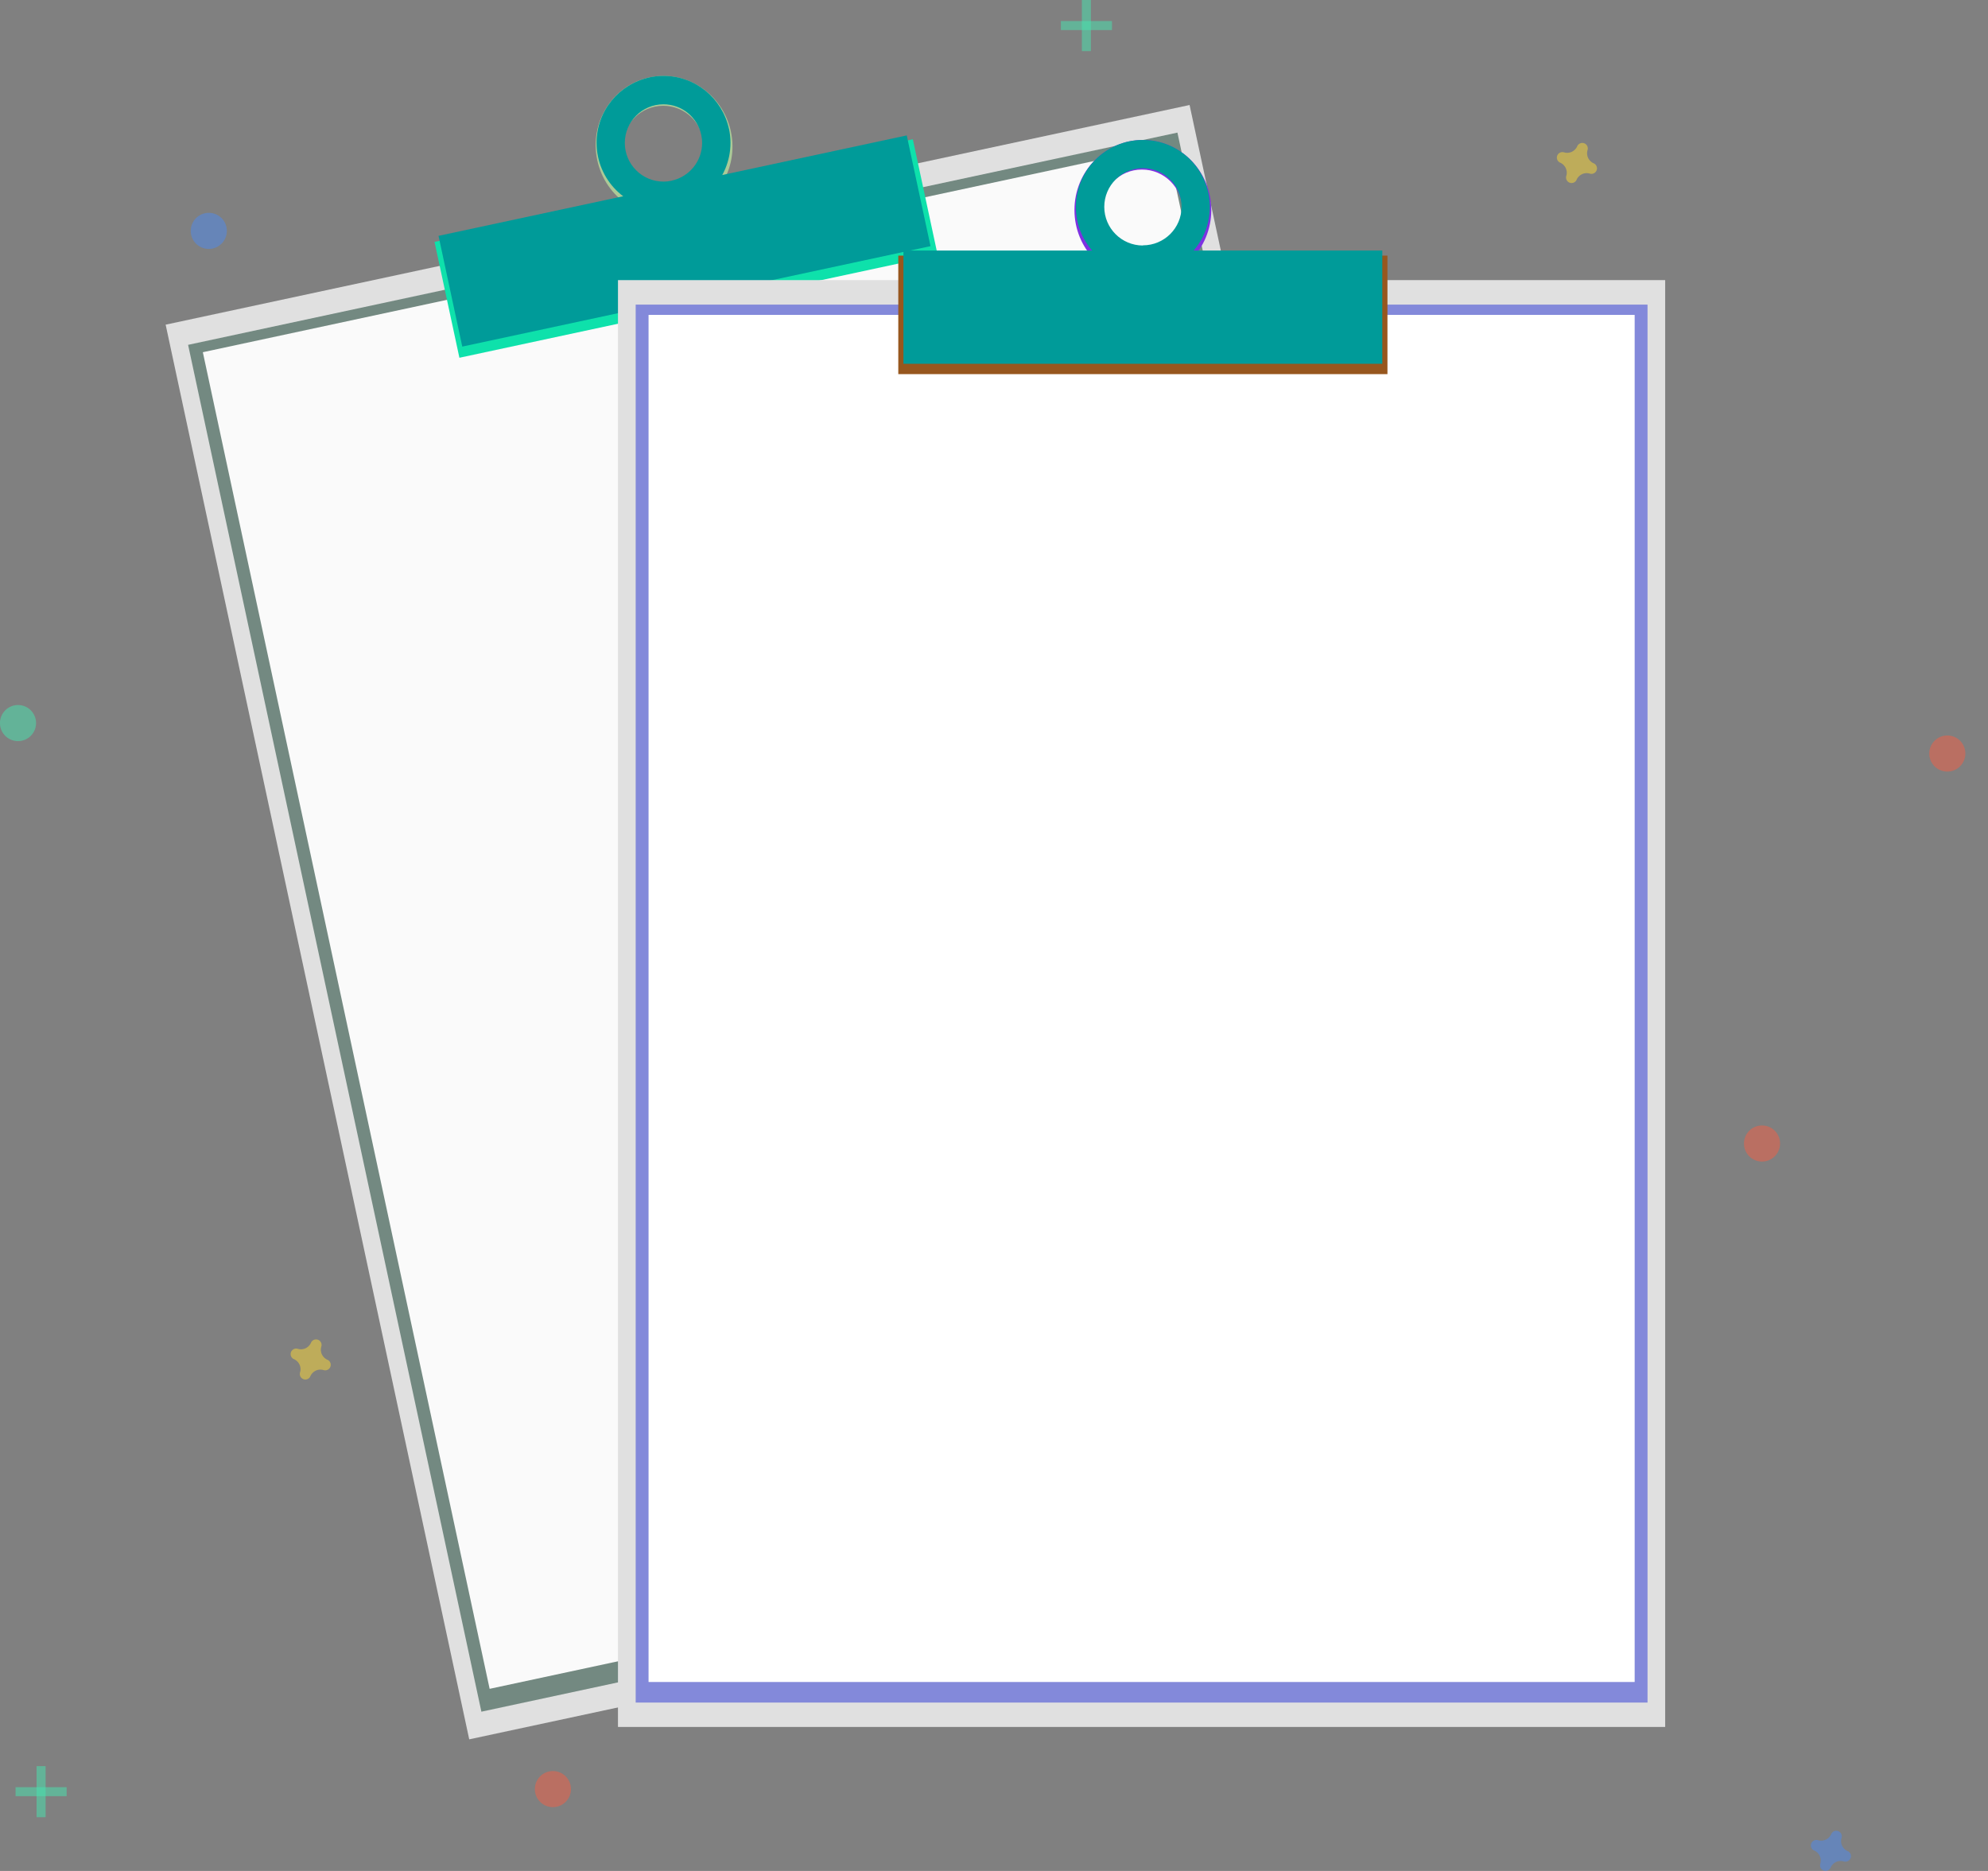 <!-- Generated by IcoMoon.io -->
<svg version="1.1" xmlns="http://www.w3.org/2000/svg" width="34" height="32" viewBox="0 0 34 32">
<rect x="0" y="0" width="34" height="32" fill="#808080" stroke="none"/>
<title>undraw_no_data_qbuo-2</title>
<path fill="#e0e0e0" d="M2.833 5.553l17.512-3.757 5.192 24.196-17.512 3.757-5.192-24.196z"></path>
<path fill="#073322" opacity="0.5" d="M3.217 5.898l16.92-3.63 5.016 23.378-16.92 3.63-5.016-23.378z"></path>
<path fill="#fafafa" d="M3.469 6.024l16.489-3.538 4.905 22.861-16.489 3.538-4.905-22.861z"></path>
<path fill="#0ee1ab" d="M7.432 4.137l8.18-1.755 0.425 1.982-8.18 1.755-0.425-1.981z"></path>
<path fill="#abca97" d="M11.107 1.324c-0.632 0.136-1.031 0.77-0.892 1.416s0.763 1.061 1.393 0.925 1.031-0.77 0.892-1.416-0.762-1.061-1.393-0.925zM11.503 3.172c-0.048 0.012-0.103 0.019-0.16 0.019-0.382 0-0.691-0.309-0.691-0.691s0.309-0.691 0.691-0.691c0.329 0 0.605 0.23 0.674 0.539l0.001 0.005c0.011 0.046 0.018 0.099 0.018 0.154 0 0.324-0.225 0.595-0.528 0.665l-0.005 0.001z"></path>
<path fill="#009b99" d="M7.5 4.034l8.008-1.718 0.406 1.894-8.008 1.718-0.406-1.894z"></path>
<path fill="#009b99" d="M11.107 1.324c-0.521 0.115-0.904 0.572-0.904 1.119 0 0.632 0.512 1.145 1.145 1.145s1.145-0.512 1.145-1.145c0-0.085-0.009-0.168-0.027-0.248l0.001 0.008c-0.115-0.521-0.572-0.905-1.119-0.905-0.085 0-0.168 0.009-0.248 0.027l0.008-0.001zM11.486 3.091c-0.042 0.009-0.089 0.015-0.139 0.015-0.365 0-0.661-0.296-0.661-0.661s0.296-0.661 0.661-0.661c0.316 0 0.58 0.222 0.645 0.518l0.001 0.004c0.009 0.042 0.015 0.089 0.015 0.138 0 0.316-0.222 0.58-0.518 0.645l-0.004 0.001z"></path>
<path fill="#e0e0e0" d="M10.569 4.791h17.91v24.746h-17.91v-24.746z"></path>
<path fill="#2632d4" opacity="0.5" d="M10.872 5.21h17.305v23.91h-17.305v-23.91z"></path>
<path fill="#fff" d="M11.092 5.386h16.865v23.382h-16.865v-23.382z"></path>
<path fill="#97571e" d="M15.363 4.372h8.366v2.027h-8.366v-2.027z"></path>
<path fill="#7d32e1" d="M19.546 2.394c-0.646 0-1.17 0.536-1.17 1.198s0.524 1.198 1.17 1.198 1.17-0.536 1.17-1.198-0.524-1.198-1.17-1.198zM19.546 4.282c-0.005 0-0.011 0-0.016 0-0.382 0-0.691-0.309-0.691-0.691s0.309-0.691 0.691-0.691c0.382 0 0.691 0.309 0.691 0.691v0c0 0.001 0 0.003 0 0.005 0 0.374-0.301 0.678-0.674 0.683v0z"></path>
<path fill="#009b99" d="M15.451 4.285h8.19v1.937h-8.19v-1.937z"></path>
<path fill="#009b99" d="M19.546 2.394c-0.632 0-1.145 0.512-1.145 1.145s0.512 1.145 1.145 1.145c0.632 0 1.145-0.512 1.145-1.145v0c0-0.632-0.512-1.145-1.145-1.145v0zM19.546 4.199c-0.364 0-0.66-0.296-0.66-0.661s0.296-0.661 0.661-0.661c0.364 0 0.66 0.295 0.661 0.659v0c0 0.365-0.296 0.66-0.661 0.66 0 0-0.001 0-0.001 0v0z"></path>
<path fill="#47e6b1" opacity="0.5" d="M0.626 30.207h0.154v0.874h-0.154v-0.874z"></path>
<path fill="#47e6b1" opacity="0.5" d="M1.14 30.567v0.154h-0.874v-0.154h0.874z"></path>
<path fill="#47e6b1" opacity="0.5" d="M18.503 0h0.154v0.874h-0.154v-0.874z"></path>
<path fill="#47e6b1" opacity="0.5" d="M19.018 0.36v0.154h-0.874v-0.154h0.874z"></path>
<path fill="#4d8af0" opacity="0.5" d="M31.601 31.662c-0.067-0.030-0.114-0.096-0.114-0.173 0-0.020 0.003-0.039 0.009-0.056v0.001c0.002-0.006 0.003-0.013 0.004-0.021v0c0-0.002 0-0.004 0-0.006 0-0.052-0.042-0.095-0.095-0.095-0.031 0-0.058 0.015-0.075 0.037v0c-0.004 0.005-0.008 0.011-0.010 0.018v0.001c-0.030 0.067-0.096 0.114-0.173 0.114-0.020 0-0.039-0.003-0.056-0.009h0.001c-0.006-0.002-0.013-0.003-0.021-0.004v0c-0.002 0-0.004 0-0.006 0-0.052 0-0.095 0.042-0.095 0.095 0 0.031 0.015 0.058 0.037 0.075v0c0.005 0.004 0.011 0.008 0.018 0.010h0.001c0.067 0.030 0.114 0.096 0.114 0.173 0 0.020-0.003 0.039-0.009 0.056v-0.001c-0.002 0.006-0.003 0.013-0.004 0.021v0c0 0.002 0 0.004 0 0.006 0 0.052 0.042 0.095 0.095 0.095 0.031 0 0.058-0.015 0.075-0.037v0c0.004-0.005 0.008-0.011 0.010-0.018v-0.001c0.030-0.067 0.096-0.114 0.173-0.114 0.020 0 0.039 0.003 0.056 0.009h-0.001c0.006 0.002 0.013 0.003 0.021 0.004v0c0.002 0 0.004 0 0.006 0 0.052 0 0.095-0.042 0.095-0.095 0-0.031-0.015-0.058-0.037-0.075v0c-0.005-0.004-0.011-0.008-0.018-0.010h-0.001z"></path>
<path fill="#fdd835" opacity="0.5" d="M5.601 23.258c-0.067-0.030-0.114-0.096-0.114-0.173 0-0.020 0.003-0.039 0.009-0.056v0.001c0.002-0.006 0.003-0.013 0.004-0.021v0c0-0.002 0-0.004 0-0.006 0-0.052-0.042-0.095-0.095-0.095-0.031 0-0.058 0.015-0.075 0.037v0c-0.004 0.005-0.008 0.011-0.010 0.018v0.001c-0.030 0.067-0.096 0.114-0.173 0.114-0.020 0-0.039-0.003-0.056-0.009h0.001c-0.006-0.002-0.013-0.003-0.021-0.004v0c-0.002 0-0.004 0-0.006 0-0.052 0-0.095 0.042-0.095 0.095 0 0.031 0.015 0.058 0.037 0.075v0c0.005 0.004 0.011 0.008 0.018 0.010h0.001c0.067 0.030 0.114 0.096 0.114 0.173 0 0.020-0.003 0.039-0.009 0.056v-0.001c-0.002 0.006-0.003 0.013-0.004 0.021v0c0 0.002 0 0.004 0 0.006 0 0.052 0.042 0.095 0.095 0.095 0.031 0 0.058-0.015 0.075-0.037v0c0.004-0.005 0.008-0.011 0.010-0.018v-0.001c0.030-0.067 0.096-0.114 0.173-0.114 0.020 0 0.039 0.003 0.056 0.009h-0.001c0.006 0.002 0.013 0.003 0.021 0.004v0c0.002 0 0.004 0 0.006 0 0.052 0 0.095-0.042 0.095-0.095 0-0.031-0.015-0.058-0.037-0.075v0c-0.005-0.004-0.011-0.008-0.018-0.010h-0.001z"></path>
<path fill="#fdd835" opacity="0.5" d="M27.257 2.794c-0.067-0.030-0.114-0.096-0.114-0.173 0-0.020 0.003-0.039 0.009-0.056v0.001c0.002-0.006 0.003-0.013 0.004-0.021v0c0-0.002 0-0.004 0-0.006 0-0.052-0.042-0.095-0.095-0.095-0.031 0-0.058 0.015-0.075 0.037v0c-0.004 0.005-0.008 0.011-0.010 0.018v0.001c-0.030 0.067-0.096 0.114-0.173 0.114-0.020 0-0.039-0.003-0.056-0.009h0.001c-0.006-0.002-0.013-0.003-0.021-0.004v0c-0.002 0-0.004 0-0.006 0-0.052 0-0.095 0.042-0.095 0.095 0 0.031 0.015 0.058 0.037 0.075v0c0.005 0.004 0.011 0.008 0.018 0.010h0.001c0.067 0.030 0.114 0.096 0.114 0.173 0 0.020-0.003 0.039-0.009 0.056v-0.001c-0.002 0.006-0.003 0.013-0.004 0.021v0c0 0.002 0 0.004 0 0.006 0 0.052 0.042 0.095 0.095 0.095 0.031 0 0.058-0.015 0.075-0.037v0c0.004-0.005 0.008-0.011 0.010-0.018v-0.001c0.030-0.067 0.096-0.114 0.173-0.114 0.020 0 0.039 0.003 0.056 0.009h-0.001c0.006 0.002 0.013 0.003 0.021 0.004v0c0.002 0 0.004 0 0.006 0 0.052 0 0.095-0.042 0.095-0.095 0-0.031-0.015-0.058-0.037-0.075v0c-0.005-0.004-0.011-0.008-0.018-0.010h-0.001z"></path>
<path fill="#f55f44" opacity="0.5" d="M33.613 12.888c0 0.17-0.138 0.309-0.309 0.309s-0.309-0.138-0.309-0.309c0-0.17 0.138-0.309 0.309-0.309s0.309 0.138 0.309 0.309z"></path>
<path fill="#f55f44" opacity="0.5" d="M9.765 30.6c0 0.17-0.138 0.309-0.309 0.309s-0.309-0.138-0.309-0.309c0-0.17 0.138-0.309 0.309-0.309s0.309 0.138 0.309 0.309z"></path>
<path fill="#f55f44" opacity="0.5" d="M30.444 19.558c0 0.17-0.138 0.309-0.309 0.309s-0.309-0.138-0.309-0.309c0-0.17 0.138-0.309 0.309-0.309s0.309 0.138 0.309 0.309z"></path>
<path fill="#4d8af0" opacity="0.5" d="M3.88 3.949c0 0.17-0.138 0.309-0.309 0.309s-0.309-0.138-0.309-0.309c0-0.17 0.138-0.309 0.309-0.309s0.309 0.138 0.309 0.309z"></path>
<path fill="#47e6b1" opacity="0.5" d="M0.617 12.367c0 0.17-0.138 0.309-0.309 0.309s-0.309-0.138-0.309-0.309c0-0.17 0.138-0.309 0.309-0.309s0.309 0.138 0.309 0.309z"></path>
</svg>

